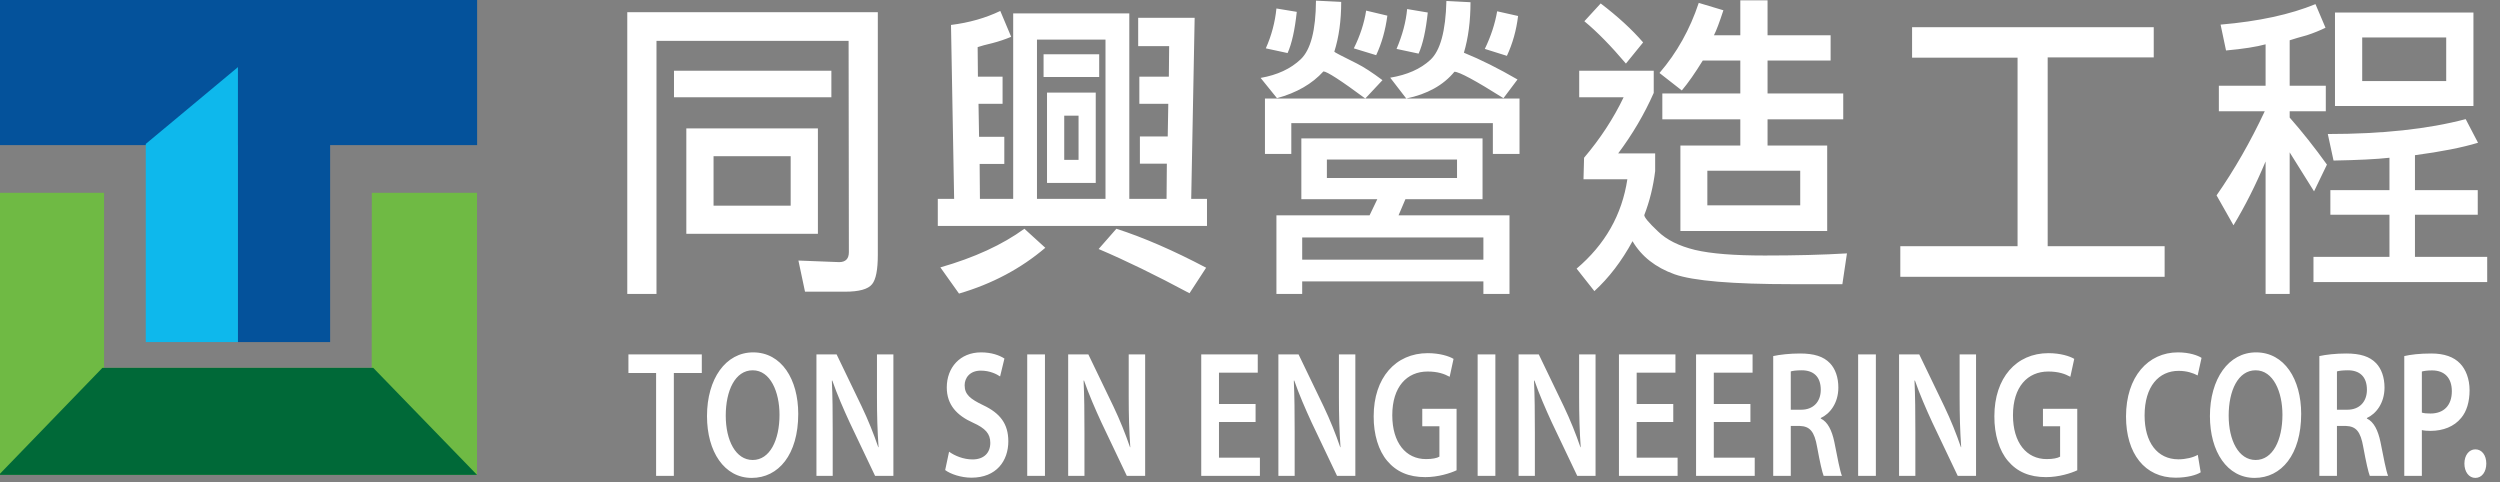 <?xml version="1.0" encoding="UTF-8" standalone="no"?>
<!DOCTYPE svg PUBLIC "-//W3C//DTD SVG 1.1//EN" "http://www.w3.org/Graphics/SVG/1.1/DTD/svg11.dtd">
<svg width="100%" height="100%" viewBox="0 0 223 43" version="1.1" xmlns="http://www.w3.org/2000/svg" xmlns:xlink="http://www.w3.org/1999/xlink" xml:space="preserve" xmlns:serif="http://www.serif.com/" style="fill-rule:evenodd;clip-rule:evenodd;stroke-linejoin:round;stroke-miterlimit:2;">
    <rect x="0" y="0" width="223" height="43" fill="#808080" stroke="none"/>
    <g transform="matrix(1,0,0,1,-1273,-4171)">
        <g transform="matrix(1,0,0,1,0,817)">
            <g id="logo" transform="matrix(0.151,0,0,0.151,1193.07,3107.71)">
                <g transform="matrix(6.615,0,0,6.615,-257.793,-22023.6)">
                    <path d="M190.276,3612.87C190.276,3616.51 188.513,3618.59 186.118,3618.59C183.673,3618.59 182.128,3616.25 182.128,3613.07C182.128,3609.73 183.802,3607.38 186.248,3607.38C188.783,3607.38 190.276,3609.78 190.276,3612.87ZM324.49,3612.87C324.49,3616.51 322.726,3618.59 320.331,3618.59C317.886,3618.59 316.341,3616.25 316.341,3613.07C316.341,3609.73 318.015,3607.38 320.461,3607.38C322.996,3607.38 324.49,3609.78 324.49,3612.87ZM339.066,3617.31C339.066,3616.57 339.478,3616.04 340.045,3616.04C340.623,3616.04 341.022,3616.56 341.022,3617.31C341.022,3618.04 340.635,3618.59 340.045,3618.59C339.464,3618.59 339.066,3618.04 339.066,3617.31ZM315.516,3618.09C315.142,3618.33 314.318,3618.57 313.276,3618.57C310.521,3618.57 308.848,3616.41 308.848,3613.11C308.848,3609.54 310.83,3607.38 313.482,3607.38C314.523,3607.38 315.271,3607.66 315.593,3607.87L315.245,3609.44C314.833,3609.22 314.267,3609.03 313.545,3609.03C311.782,3609.03 310.507,3610.41 310.507,3613.02C310.507,3615.4 311.628,3616.93 313.533,3616.93C314.177,3616.93 314.846,3616.77 315.258,3616.53L315.516,3618.09ZM203.745,3616.25C204.26,3616.62 205.033,3616.94 205.843,3616.94C206.859,3616.94 207.427,3616.35 207.427,3615.46C207.427,3614.64 206.989,3614.16 205.882,3613.66C204.452,3613.02 203.54,3612.07 203.54,3610.51C203.54,3608.74 204.724,3607.38 206.603,3607.38C207.542,3607.38 208.238,3607.64 208.689,3607.93L208.302,3609.53C207.993,3609.32 207.388,3609.01 206.577,3609.01C205.573,3609.01 205.135,3609.69 205.135,3610.31C205.135,3611.15 205.637,3611.54 206.797,3612.1C208.302,3612.81 209.036,3613.76 209.036,3615.32C209.036,3617.06 207.981,3618.57 205.741,3618.57C204.827,3618.57 203.874,3618.25 203.397,3617.89L203.745,3616.25ZM249.066,3617.91C248.512,3618.17 247.43,3618.52 246.272,3618.52C244.804,3618.52 243.697,3618.05 242.873,3617.07C242.101,3616.16 241.651,3614.72 241.663,3613.08C241.663,3609.65 243.62,3607.45 246.492,3607.45C247.56,3607.45 248.396,3607.72 248.795,3607.96L248.448,3609.56C247.971,3609.3 247.392,3609.09 246.478,3609.09C244.624,3609.09 243.324,3610.46 243.324,3612.99C243.324,3615.45 244.535,3616.91 246.335,3616.91C246.902,3616.91 247.327,3616.82 247.533,3616.69L247.533,3613.98L246.002,3613.98L246.002,3612.42L249.066,3612.42L249.066,3617.91ZM304.494,3617.91C303.941,3618.17 302.858,3618.52 301.701,3618.52C300.233,3618.52 299.126,3618.05 298.302,3617.07C297.53,3616.16 297.08,3614.72 297.092,3613.08C297.092,3609.65 299.049,3607.45 301.919,3607.45C302.988,3607.45 303.825,3607.72 304.224,3607.96L303.876,3609.56C303.401,3609.3 302.821,3609.09 301.906,3609.09C300.052,3609.09 298.753,3610.46 298.753,3612.99C298.753,3615.45 299.963,3616.91 301.765,3616.91C302.331,3616.91 302.756,3616.82 302.962,3616.69L302.962,3613.98L301.43,3613.98L301.43,3612.42L304.494,3612.42L304.494,3617.91ZM231.117,3613.6L227.848,3613.6L227.848,3616.78L231.503,3616.78L231.503,3618.41L226.264,3618.41L226.264,3607.56L231.311,3607.56L231.311,3609.19L227.848,3609.19L227.848,3611.99L231.117,3611.99L231.117,3613.6ZM275.307,3613.6L272.037,3613.6L272.037,3616.78L275.691,3616.78L275.691,3618.41L270.453,3618.41L270.453,3607.56L275.499,3607.56L275.499,3609.19L272.037,3609.19L272.037,3611.99L275.307,3611.99L275.307,3613.6ZM268.417,3613.6L265.149,3613.6L265.149,3616.78L268.804,3616.78L268.804,3618.41L263.566,3618.41L263.566,3607.56L268.611,3607.56L268.611,3609.19L265.149,3609.19L265.149,3611.99L268.417,3611.99L268.417,3613.6ZM210.724,3607.56L212.308,3607.56L212.308,3618.41L210.724,3618.41L210.724,3607.56ZM250.947,3607.56L252.53,3607.56L252.53,3618.41L250.947,3618.41L250.947,3607.56ZM284.926,3607.56L286.509,3607.56L286.509,3618.41L284.926,3618.41L284.926,3607.56ZM333.697,3607.71C334.263,3607.58 335.048,3607.48 336.117,3607.48C337.275,3607.48 338.125,3607.79 338.679,3608.37C339.193,3608.9 339.528,3609.75 339.528,3610.76C339.528,3611.79 339.271,3612.65 338.781,3613.23C338.15,3614.01 337.159,3614.39 336.039,3614.39C335.743,3614.39 335.473,3614.37 335.267,3614.32L335.267,3618.41L333.697,3618.41L333.697,3607.71ZM233.153,3618.41L233.153,3607.56L234.955,3607.56L237.195,3612.21C237.775,3613.42 238.277,3614.68 238.676,3615.85L238.701,3615.85C238.599,3614.4 238.559,3613 238.559,3611.34L238.559,3607.56L240.026,3607.56L240.026,3618.41L238.392,3618.41L236.127,3613.65C235.573,3612.45 234.994,3611.12 234.568,3609.89L234.531,3609.91C234.594,3611.31 234.607,3612.74 234.607,3614.53L234.607,3618.41L233.153,3618.41ZM214.381,3618.41L214.381,3607.56L216.183,3607.56L218.423,3612.21C219.002,3613.42 219.504,3614.68 219.904,3615.85L219.929,3615.85C219.826,3614.4 219.787,3613 219.787,3611.34L219.787,3607.56L221.255,3607.56L221.255,3618.41L219.62,3618.41L217.355,3613.65C216.801,3612.45 216.222,3611.12 215.796,3609.89L215.758,3609.91C215.823,3611.31 215.835,3612.74 215.835,3614.53L215.835,3618.41L214.381,3618.41ZM191.901,3618.41L191.901,3607.56L193.702,3607.56L195.942,3612.21C196.522,3613.42 197.024,3614.68 197.422,3615.85L197.449,3615.85C197.346,3614.4 197.306,3613 197.306,3611.34L197.306,3607.56L198.773,3607.56L198.773,3618.41L197.139,3618.41L194.875,3613.65C194.32,3612.45 193.741,3611.12 193.315,3609.89L193.277,3609.91C193.342,3611.31 193.354,3612.74 193.354,3614.53L193.354,3618.41L191.901,3618.41ZM288.581,3618.41L288.581,3607.56L290.383,3607.56L292.623,3612.21C293.204,3613.42 293.706,3614.68 294.106,3615.85L294.129,3615.85C294.027,3614.4 293.988,3613 293.988,3611.34L293.988,3607.56L295.455,3607.56L295.455,3618.41L293.821,3618.41L291.556,3613.65C291.002,3612.45 290.422,3611.12 289.997,3609.89L289.959,3609.91C290.024,3611.31 290.036,3612.74 290.036,3614.53L290.036,3618.41L288.581,3618.41ZM254.603,3618.41L254.603,3607.56L256.406,3607.56L258.645,3612.21C259.224,3613.42 259.727,3614.68 260.126,3615.85L260.152,3615.85C260.048,3614.4 260.009,3613 260.009,3611.34L260.009,3607.56L261.477,3607.56L261.477,3618.41L259.843,3618.41L257.577,3613.65C257.024,3612.45 256.444,3611.12 256.019,3609.89L255.98,3609.91C256.045,3611.31 256.058,3612.74 256.058,3614.53L256.058,3618.41L254.603,3618.41ZM177.583,3609.22L175.111,3609.22L175.111,3607.56L181.664,3607.56L181.664,3609.22L179.167,3609.22L179.167,3618.41L177.583,3618.41L177.583,3609.22ZM277.342,3607.71C277.933,3607.58 278.821,3607.48 279.736,3607.48C280.984,3607.48 281.834,3607.74 282.413,3608.35C282.889,3608.85 283.159,3609.61 283.159,3610.52C283.159,3611.92 282.401,3612.87 281.589,3613.24L281.589,3613.29C282.206,3613.58 282.581,3614.34 282.8,3615.38C283.069,3616.74 283.302,3617.99 283.481,3618.41L281.846,3618.41C281.718,3618.09 281.512,3617.2 281.267,3615.85C281.023,3614.43 280.611,3613.98 279.711,3613.95L278.911,3613.95L278.911,3618.41L277.342,3618.41L277.342,3607.71ZM326.113,3607.71C326.705,3607.58 327.594,3607.48 328.508,3607.48C329.756,3607.48 330.605,3607.74 331.186,3608.35C331.66,3608.85 331.932,3609.61 331.932,3610.52C331.932,3611.92 331.172,3612.87 330.361,3613.24L330.361,3613.29C330.979,3613.58 331.353,3614.34 331.571,3615.38C331.842,3616.74 332.074,3617.99 332.253,3618.41L330.618,3618.41C330.49,3618.09 330.285,3617.2 330.038,3615.85C329.795,3614.43 329.383,3613.98 328.482,3613.95L327.684,3613.95L327.684,3618.41L326.113,3618.41L326.113,3607.71ZM183.802,3613.03C183.802,3615.24 184.689,3616.99 186.209,3616.99C187.74,3616.99 188.603,3615.22 188.603,3612.95C188.603,3610.91 187.792,3608.98 186.209,3608.98C184.638,3608.98 183.802,3610.8 183.802,3613.03ZM318.015,3613.03C318.015,3615.24 318.903,3616.99 320.422,3616.99C321.954,3616.99 322.817,3615.22 322.817,3612.95C322.817,3610.91 322.005,3608.98 320.422,3608.98C318.851,3608.98 318.015,3610.8 318.015,3613.03ZM335.267,3612.76C335.461,3612.82 335.718,3612.84 336.039,3612.84C337.224,3612.84 337.944,3612.12 337.944,3610.85C337.944,3609.64 337.275,3608.99 336.181,3608.99C335.743,3608.99 335.435,3609.04 335.267,3609.09L335.267,3612.76ZM327.684,3612.5L328.624,3612.5C329.692,3612.5 330.361,3611.79 330.361,3610.72C330.361,3609.53 329.692,3608.98 328.663,3608.98C328.16,3608.98 327.837,3609.03 327.684,3609.08L327.684,3612.5ZM278.911,3612.5L279.851,3612.5C280.919,3612.5 281.589,3611.79 281.589,3610.72C281.589,3609.53 280.919,3608.98 279.89,3608.98C279.388,3608.98 279.066,3609.03 278.911,3609.08L278.911,3612.5ZM244.498,3593.7L243.884,3595.14L253.792,3595.14L253.792,3602.16L251.461,3602.16L251.461,3601.04L235.279,3601.04L235.279,3602.16L232.978,3602.16L232.978,3595.14L241.297,3595.14L241.988,3593.7L235.204,3593.7L235.204,3588.27L251.385,3588.27L251.385,3593.7L244.498,3593.7ZM321.312,3579.87C320.509,3580.09 319.331,3580.28 317.779,3580.42L317.293,3578.11C320.706,3577.82 323.532,3577.2 325.766,3576.28L326.663,3578.39C326.168,3578.63 325.613,3578.86 324.998,3579.06C324.367,3579.23 323.856,3579.38 323.463,3579.51L323.463,3583.57L326.689,3583.57L326.689,3585.85L323.463,3585.85L323.463,3586.41C324.572,3587.67 325.682,3589.07 326.791,3590.61L325.639,3593C324.803,3591.65 324.076,3590.49 323.463,3589.52L323.463,3602.16L321.312,3602.16L321.312,3590.33C320.443,3592.41 319.484,3594.31 318.445,3596.03L316.933,3593.36C318.522,3591.08 319.956,3588.58 321.236,3585.85L317.139,3585.85L317.139,3583.57L321.312,3583.57L321.312,3579.87ZM194.773,3579.56L177.617,3579.56L177.617,3602.16L175.008,3602.16L175.008,3577L197.382,3577L197.382,3598.68C197.382,3600 197.214,3600.87 196.871,3601.29C196.513,3601.74 195.709,3601.96 194.465,3601.96L190.88,3601.96L190.292,3599.18L193.926,3599.32C194.507,3599.32 194.797,3599.02 194.797,3598.43L194.773,3579.56ZM212.339,3598.04C210.169,3599.89 207.601,3601.26 204.632,3602.13L202.968,3599.79C206.005,3598.92 208.506,3597.77 210.47,3596.34L212.339,3598.04ZM225.216,3602.1C222.211,3600.49 219.507,3599.17 217.1,3598.15L218.686,3596.34C221.111,3597.12 223.782,3598.28 226.701,3599.82L225.216,3602.1ZM260.451,3590C261.903,3588.29 263.079,3586.49 263.983,3584.6L260.017,3584.6L260.017,3582.23L266.672,3582.23L266.672,3584.21C265.836,3586.1 264.778,3587.9 263.498,3589.61L266.8,3589.61L266.8,3591.19C266.629,3592.58 266.305,3593.89 265.828,3595.12C265.828,3595.32 266.229,3595.8 267.032,3596.56C267.816,3597.33 268.925,3597.88 270.359,3598.23C271.793,3598.57 273.865,3598.73 276.579,3598.73C279.311,3598.73 281.76,3598.67 283.927,3598.54L283.518,3601.29L279.038,3601.29C273.712,3601.29 270.205,3601 268.515,3600.4C266.826,3599.79 265.58,3598.81 264.778,3597.45C263.806,3599.24 262.669,3600.72 261.372,3601.91L259.785,3599.9C262.328,3597.75 263.838,3595.09 264.317,3591.92L260.4,3591.92L260.451,3590ZM332.374,3590C331.211,3590.13 329.548,3590.21 327.38,3590.25L326.868,3587.88C331.714,3587.88 335.82,3587.44 339.181,3586.55L340.283,3588.66C338.866,3589.09 336.988,3589.46 334.651,3589.77L334.651,3592.89L340.258,3592.89L340.258,3595.09L334.651,3595.09L334.651,3598.85L341.102,3598.85L341.102,3601.1L325.588,3601.1L325.588,3598.85L332.374,3598.85L332.374,3595.09L327.097,3595.09L327.097,3592.89L332.374,3592.89L332.374,3590ZM301.852,3597.9L312.296,3597.9L312.296,3600.63L288.692,3600.63L288.692,3597.9L299.163,3597.9L299.163,3581.06L289.743,3581.06L289.743,3578.34L311.324,3578.34L311.324,3581.04L301.852,3581.04L301.852,3597.9ZM251.461,3597.12L235.28,3597.12L235.28,3599.1L251.461,3599.1L251.461,3597.12ZM180.281,3587.38L192.032,3587.38L192.032,3596.79L180.281,3596.79L180.281,3587.38ZM276.837,3588.91L282.162,3588.91L282.162,3596.54L269.054,3596.54L269.054,3588.91L274.404,3588.91L274.404,3586.57L267.44,3586.57L267.44,3584.26L274.404,3584.26L274.404,3581.32L271.05,3581.32C270.367,3582.43 269.745,3583.32 269.181,3583.99L267.185,3582.43C268.737,3580.63 269.906,3578.54 270.692,3576.17L272.893,3576.83C272.535,3577.93 272.253,3578.67 272.049,3579.06L274.404,3579.06L274.404,3575.94L276.837,3575.94L276.837,3579.06L282.468,3579.06L282.468,3581.32L276.837,3581.32L276.837,3584.26L283.595,3584.26L283.595,3586.57L276.837,3586.57L276.837,3588.91ZM209.471,3593.67L209.471,3577.11L219.84,3577.11L219.84,3593.67L223.167,3593.67L223.193,3590.53L220.786,3590.53L220.786,3588.1L223.271,3588.1L223.322,3585.18L220.737,3585.18L220.737,3582.76L223.372,3582.76L223.399,3580.03L220.633,3580.03L220.633,3577.5L225.676,3577.5L225.369,3593.67L226.778,3593.67L226.778,3596.09L202.738,3596.09L202.738,3593.67L204.197,3593.67L203.917,3578.14C205.537,3577.94 207.004,3577.52 208.319,3576.89L209.291,3579.2C208.763,3579.42 208.207,3579.61 207.628,3579.76C207.031,3579.9 206.587,3580.02 206.297,3580.12L206.321,3582.76L208.523,3582.76L208.523,3585.18L206.374,3585.18L206.424,3588.13L208.678,3588.13L208.678,3590.55L206.475,3590.55L206.5,3593.67L209.471,3593.67ZM189.6,3589.86L182.713,3589.86L182.713,3594.28L189.6,3594.28L189.6,3589.86ZM279.754,3591.16L271.46,3591.16L271.46,3594.25L279.754,3594.25L279.754,3591.16ZM217.714,3579.45L211.595,3579.45L211.595,3593.67L217.714,3593.67L217.714,3579.45ZM216.843,3592.25L212.492,3592.25L212.492,3584.18L216.843,3584.18L216.843,3592.25ZM249.107,3590.16L237.484,3590.16L237.484,3591.81L249.107,3591.81L249.107,3590.16ZM215.308,3586.24L214.029,3586.24L214.029,3590.19L215.308,3590.19L215.308,3586.24ZM231.954,3584.71L254.687,3584.71L254.687,3589.66L252.306,3589.66L252.306,3586.91L234.307,3586.91L234.307,3589.66L231.954,3589.66L231.954,3584.71ZM327.509,3577.03L339.873,3577.03L339.873,3585.38L327.509,3585.38L327.509,3577.03ZM240.913,3584.71C238.727,3583.09 237.483,3582.29 237.175,3582.29C236.169,3583.4 234.785,3584.2 233.028,3584.68L231.567,3582.87C233.054,3582.61 234.248,3582.06 235.153,3581.2C236.041,3580.35 236.493,3578.61 236.51,3575.97L238.763,3576.08C238.763,3577.75 238.558,3579.24 238.147,3580.53C238.147,3580.57 238.823,3580.92 240.171,3581.59C240.768,3581.89 241.528,3582.38 242.449,3583.07L240.913,3584.71ZM253.253,3584.68C250.761,3583.11 249.3,3582.32 248.874,3582.32C247.885,3583.52 246.452,3584.32 244.573,3584.71L243.14,3582.85C244.643,3582.6 245.836,3582.08 246.725,3581.26C247.612,3580.44 248.09,3578.69 248.158,3576L250.309,3576.11C250.309,3577.8 250.113,3579.3 249.72,3580.62C251.222,3581.23 252.818,3582.03 254.507,3583.01L253.253,3584.68ZM193.235,3584.6L179.18,3584.6L179.18,3582.23L193.235,3582.23L193.235,3584.6ZM337.441,3579.26L329.94,3579.26L329.94,3583.15L337.441,3583.15L337.441,3579.26ZM217.151,3582.79L212.184,3582.79L212.184,3580.76L217.151,3580.76L217.151,3582.79ZM264.189,3581.59C262.858,3580.02 261.62,3578.75 260.477,3577.81L261.935,3576.22C263.47,3577.39 264.735,3578.55 265.725,3579.7L264.189,3581.59ZM251.588,3580.28C252.134,3579.15 252.5,3578.03 252.69,3576.92L254.559,3577.34C254.404,3578.62 254.072,3579.8 253.56,3580.9L251.588,3580.28ZM239.89,3580.23C240.452,3579.1 240.819,3577.97 240.99,3576.86L242.885,3577.31C242.713,3578.61 242.381,3579.78 241.886,3580.84L239.89,3580.23ZM243.705,3580.28C244.233,3579.04 244.55,3577.85 244.65,3576.72L246.494,3577.03C246.324,3578.64 246.05,3579.87 245.675,3580.7L243.705,3580.28ZM232.031,3580.23C232.542,3579.08 232.857,3577.89 232.978,3576.67L234.795,3576.97C234.623,3578.59 234.351,3579.81 233.976,3580.65L232.031,3580.23Z" style="fill:white;fill-rule:nonzero;"/>
                </g>
                <g transform="matrix(4.167,0,0,4.167,748.975,1911.58)">
                    <path d="M0,-39.989L-0.016,-15.166L-37.956,-15.166L-37.956,-39.989L-52.868,-39.989L-52.868,0L14.915,0L14.915,-39.989L0,-39.989Z" style="fill:rgb(111,186,68);fill-rule:nonzero;"/>
                </g>
                <g transform="matrix(-4.167,0,0,4.167,589.979,1911.58)">
                    <path d="M-38.365,-15.167L0.04,-15.167L14.709,0L-53.074,0L-38.365,-15.167Z" style="fill:rgb(0,105,56);fill-rule:nonzero;"/>
                </g>
                <g transform="matrix(4.167,0,0,4.167,0,865.542)">
                    <rect x="126.886" y="183.269" width="67.783" height="21.012" style="fill:rgb(4,82,155);"/>
                </g>
                <g transform="matrix(0,4.167,4.167,0,678.508,1724.68)">
                    <path d="M-2.064,-15.133L26.022,-15.133L26.022,-2.064L-12.953,-2.064L-2.064,-15.133Z" style="fill:rgb(14,184,236);fill-rule:nonzero;"/>
                </g>
                <g transform="matrix(4.167,0,0,4.167,669.91,1670.71)">
                    <path d="M0,38.975L13.066,38.975L13.066,10.889L0,0L0,38.975Z" style="fill:rgb(4,82,155);fill-rule:nonzero;"/>
                </g>
            </g>
        </g>
    </g>
</svg>
